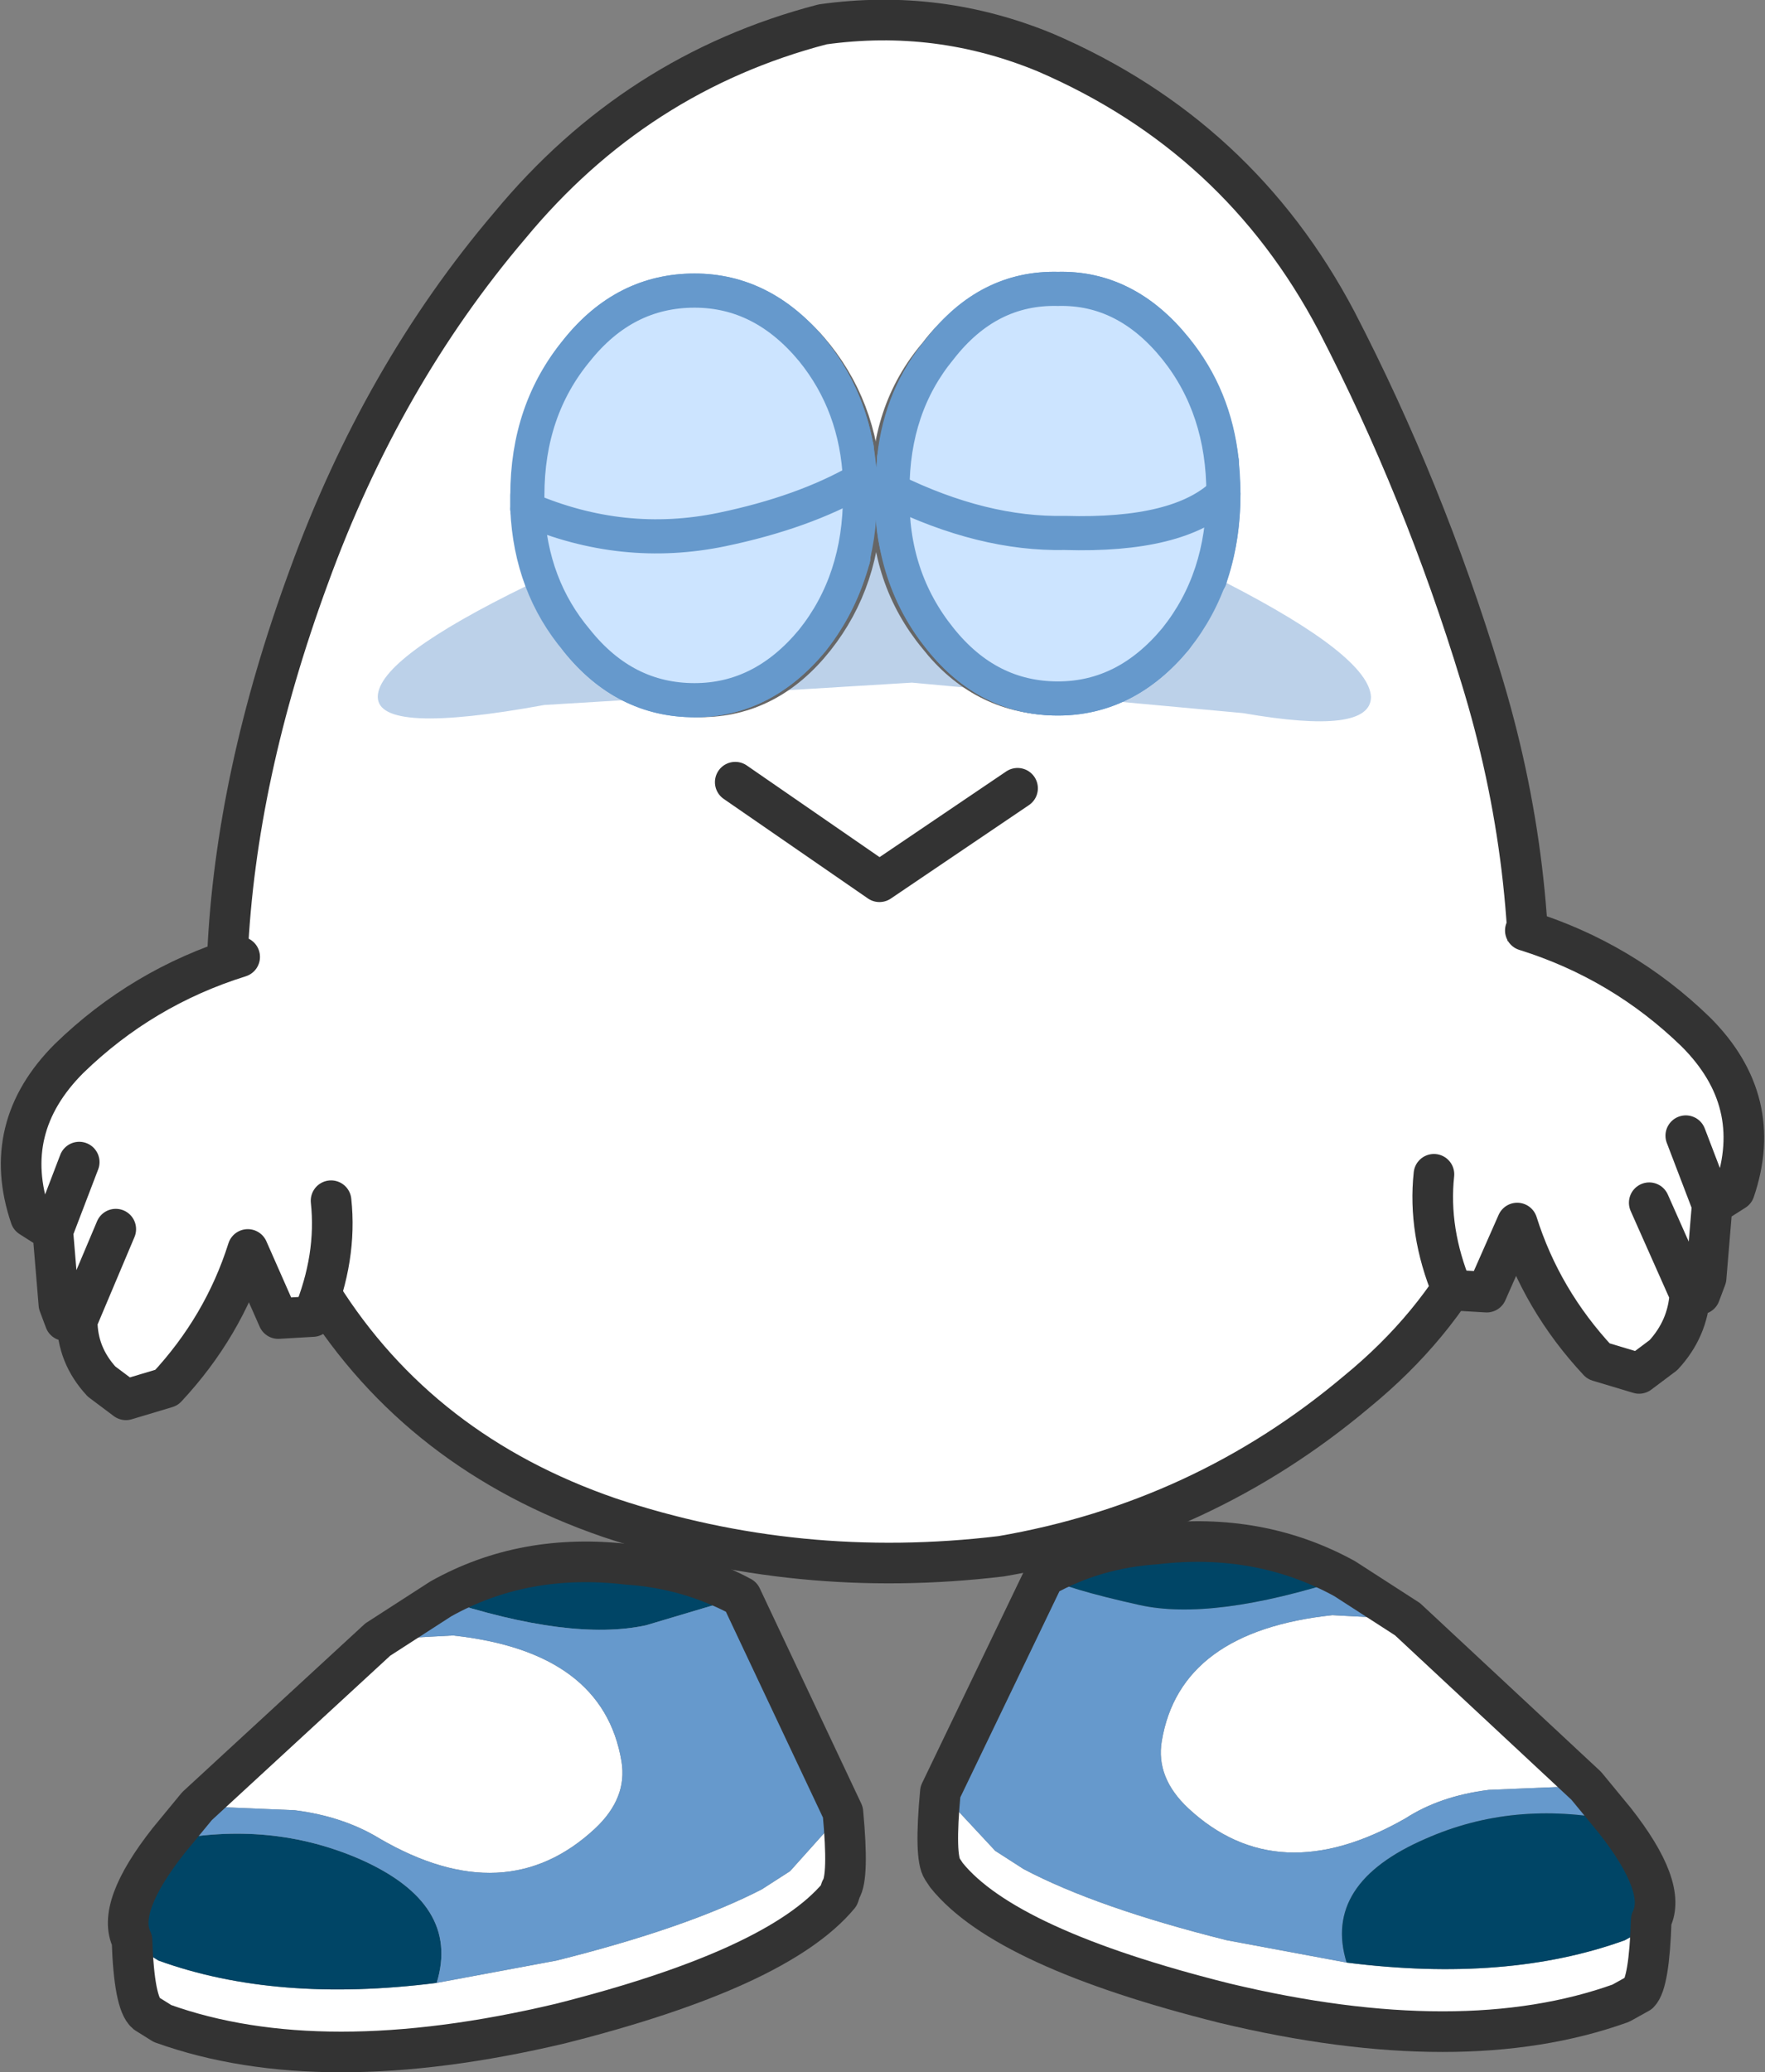 <?xml version='1.0' encoding='UTF-8' standalone='no'?>
<!DOCTYPE svg PUBLIC '-//W3C//DTD SVG 1.1//EN' 'http://www.w3.org/Graphics/SVG/1.1/DTD/svg11.dtd'>
<!-- Animated using aniGen version 0.8.1 Quality of Life - http://anigen.org -->
<svg height="51px" width="43.45px" version="1.1" id="svg3467" sodipodi:docname="tiz.svg"
  inkscape:version="1.1 (c4e8f9ed74, 2021-05-24)" xmlns:inkscape="http://www.inkscape.org/namespaces/inkscape"
  xmlns:sodipodi="http://sodipodi.sourceforge.net/DTD/sodipodi-0.dtd" xmlns:xlink="http://www.w3.org/1999/xlink"
  xmlns="http://www.w3.org/2000/svg" xmlns:svg="http://www.w3.org/2000/svg" preserveAspectRatio="xMidYMid"
  viewBox="0 0 43.45 51" xmlns:anigen="http://www.anigen.org/namespace" anigen:version="0.8.1">
  <rect x="0" y="0" width="43.45" height="51" fill="#808080" stroke="none"/>
  <sodipodi:namedview id="namedview3469" pagecolor="#505050" bordercolor="#eeeeee" borderopacity="1"
    inkscape:pageshadow="0" inkscape:pageopacity="0" inkscape:pagecheckerboard="0" showgrid="false"
    inkscape:zoom="11.272113649688242" inkscape:cx="24.527255215379363" inkscape:cy="-27.712400190294705"
    inkscape:current-layer="g3398" anigen:loop="1.4"></sodipodi:namedview>
  <rect>
    <animate id="o1" begin="0;o1.end" dur="3s" attributeName="visibility" from="hide" to="hide" />
  </rect>
  <g transform="translate(22,48.15)" id="g3398" style="display:inline">
    <use transform="translate(-22,-48.15)" xlink:href="#body" id="use3392" x="0" y="0"
      style="display:inline"></use>
      <use xlink:href="#shoes" id="use3392" x="0" y="0"
      style="display:inline"></use>
  </g>
  <defs id="defs3465">
    <g id="body" transform="matrix(1.0, 0.0, 0.0, 1.0, 22.0, 48.15)">
      <path
        d="M 10.9 -40.25 Q 13.05 -36.1 14.45 -31.5 Q 15.9 -26.8 15.6 -22 Q 15.25 -17.05 11.4 -13.9 Q 7.6 -10.7 2.65 -9.85 Q -2.35 -9.25 -7 -10.8 Q -11.65 -12.4 -14.1 -16.3 Q -16.65 -20.25 -16.4 -24.65 Q -16.2 -29.05 -14.4 -33.95 Q -12.6 -38.9 -9.45 -42.6 Q -6.35 -46.35 -1.75 -47.55 Q 1.1 -47.95 3.75 -46.85 Q 8.5 -44.8 10.9 -40.25"
        fill="#ffffff" fill-rule="evenodd" stroke="none" id="path3400"></path>
      <path
        d="M 10.9 -40.25 Q 8.5 -44.8 3.75 -46.85 Q 1.1 -47.95 -1.75 -47.55 Q -6.35 -46.35 -9.45 -42.6 Q -12.6 -38.9 -14.4 -33.95 Q -16.2 -29.05 -16.4 -24.65 Q -16.65 -20.25 -14.1 -16.3 Q -11.65 -12.4 -7 -10.8 Q -2.35 -9.25 2.65 -9.85 Q 7.6 -10.7 11.4 -13.9 Q 15.25 -17.05 15.6 -22 Q 15.9 -26.8 14.45 -31.5 Q 13.05 -36.1 10.9 -40.25 Z"
        fill="none" stroke="#333333" stroke-linecap="round" stroke-linejoin="round" stroke-width="1.0" id="path3402">
      </path>
      <path
        d="M-20.7 -17.85 L-21.25 -18.2 Q-22.0 -20.4 -20.3 -22.1 -18.5 -23.85 -16.1 -24.6 -13.65 -23.35 -13.85 -18.6 -13.7 -17.2 -14.3 -15.75 L-15.15 -15.7 -15.9 -17.4 Q-16.5 -15.5 -17.9 -14.0 L-18.9 -13.7 -19.5 -14.15 Q-20.1 -14.8 -20.1 -15.65 L-20.4 -15.65 -20.55 -16.05 -20.7 -17.85 -20.05 -19.55 -20.7 -17.85 M-19.15 -17.9 L-20.1 -15.65 -19.15 -17.9"
        fill="#ffffff" fill-rule="evenodd" stroke="none" id="path3420"></path>
      <path
        d="M-16.1 -24.6 Q-18.5 -23.85 -20.3 -22.1 -22.0 -20.4 -21.25 -18.2 L-20.7 -17.85 -20.05 -19.55 M-20.1 -15.65 Q-20.1 -14.8 -19.5 -14.15 L-18.9 -13.7 -17.9 -14.0 Q-16.5 -15.5 -15.9 -17.4 L-15.15 -15.7 -14.3 -15.75 Q-13.7 -17.2 -13.85 -18.6 M-20.7 -17.85 L-20.55 -16.05 -20.4 -15.65 M-20.1 -15.65 L-19.15 -17.9"
        fill="none" stroke="#333333" stroke-linecap="round" stroke-linejoin="round" stroke-width="1.0" id="path3422">
      </path>
      <path
        d="M15.55 -25.25 Q17.95 -24.5 19.75 -22.75 21.45 -21.05 20.7 -18.85 L20.15 -18.5 20.0 -16.7 19.85 -16.3 19.6 -16.3 Q19.55 -15.45 18.95 -14.8 L18.35 -14.35 17.35 -14.65 Q15.95 -16.15 15.35 -18.05 L14.6 -16.35 13.75 -16.4 Q13.15 -17.85 13.3 -19.25 13.1 -24.0 15.55 -25.25 M18.6 -18.55 L19.6 -16.3 18.6 -18.55 M19.5 -20.2 L20.15 -18.5 19.5 -20.2"
        fill="#ffffff" fill-rule="evenodd" stroke="none" id="path3424"></path>
      <path
        d="M15.55 -25.25 Q17.95 -24.5 19.75 -22.75 21.45 -21.05 20.7 -18.85 L20.15 -18.5 20.0 -16.7 19.85 -16.3 M19.6 -16.3 Q19.55 -15.45 18.95 -14.8 L18.35 -14.35 17.35 -14.65 Q15.95 -16.15 15.35 -18.05 L14.6 -16.35 13.75 -16.4 Q13.15 -17.85 13.3 -19.25 M20.15 -18.5 L19.5 -20.2 M19.6 -16.3 L18.6 -18.55"
        fill="none" stroke="#333333" stroke-linecap="round" stroke-linejoin="round" stroke-width="1.0" id="path3426">
      </path>
      <path d="M-3.9 -28.9 L-0.35 -26.45 3.05 -28.75" fill="none" stroke="#333333" stroke-linecap="round"
        stroke-linejoin="round" stroke-width="1.0" id="path3428"></path>
      <path
        d="M11.75 -31.0 Q11.75 -30.05 8.6 -30.6 L0.45 -31.35 -8.6 -30.8 Q-12.7 -30.05 -12.7 -31.0 -12.7 -31.95 -9.0 -33.75 -5.35 -35.6 -0.3 -35.6 4.7 -35.65 8.2 -33.8 11.7 -32.0 11.75 -31.0"
        fill="#6596cc" fill-opacity="0.431" fill-rule="evenodd" stroke="none" id="path3430"></path>
      <path
        d="M3.9 -31.05 Q2.2 -31.1 1.1 -32.5 -0.1 -33.95 -0.05 -35.95 -0.1 -38.0 1.1 -39.4 2.2 -40.85 3.9 -40.85 5.55 -40.85 6.7 -39.4 7.85 -38.0 7.85 -35.95 7.85 -33.95 6.7 -32.5 5.55 -31.1 3.9 -31.05"
        fill="#ffffff" fill-rule="evenodd" stroke="none" id="path3432"></path>
      <path
        d="M3.9 -31.05 Q2.2 -31.1 1.1 -32.5 -0.1 -33.95 -0.05 -35.95 -0.1 -38.0 1.1 -39.4 2.2 -40.85 3.9 -40.85 5.55 -40.85 6.7 -39.4 7.85 -38.0 7.85 -35.95 7.85 -33.95 6.7 -32.5 5.55 -31.1 3.9 -31.05 Z"
        fill="none" stroke="#666666" stroke-linecap="round" stroke-linejoin="round" stroke-width="1.0" id="path3434">
      </path>
      <path
        d="M2.25 -36.9 Q2.65 -37.45 3.2 -37.4 3.75 -37.45 4.15 -36.9 4.55 -36.4 4.55 -35.55 4.55 -34.8 4.15 -34.25 3.75 -33.75 3.2 -33.75 2.65 -33.75 2.25 -34.25 1.85 -34.8 1.9 -35.55 1.85 -36.4 2.25 -36.9 M2.55 -36.5 L2.4 -36.0 Q2.4 -35.75 2.55 -35.55 L2.9 -35.35 3.2 -35.55 3.4 -36.0 3.2 -36.5 2.9 -36.65 Q2.65 -36.7 2.55 -36.5"
        fill="#000000" fill-rule="evenodd" stroke="none" id="path3436"></path>
      <path
        d="M2.55 -36.5 Q2.65 -36.7 2.9 -36.65 L3.2 -36.5 3.4 -36.0 3.2 -35.55 2.9 -35.35 2.55 -35.55 Q2.4 -35.75 2.4 -36.0 L2.55 -36.5"
        fill="#ffffff" fill-rule="evenodd" stroke="none" id="path3438"></path>
      <path
        d="M-1.95 -39.35 Q-0.8 -37.9 -0.8 -35.9 -0.8 -33.9 -1.95 -32.45 -3.1 -31.0 -4.75 -31.0 -6.45 -31.0 -7.55 -32.45 -8.75 -33.9 -8.7 -35.9 -8.75 -37.9 -7.55 -39.35 -6.45 -40.8 -4.75 -40.8 -3.1 -40.8 -1.95 -39.35"
        fill="#ffffff" fill-rule="evenodd" stroke="none" id="path3440"></path>
      <path
        d="M-1.95 -39.35 Q-0.8 -37.9 -0.8 -35.9 -0.8 -33.9 -1.95 -32.45 -3.1 -31.0 -4.75 -31.0 -6.45 -31.0 -7.55 -32.45 -8.75 -33.9 -8.7 -35.9 -8.75 -37.9 -7.55 -39.35 -6.45 -40.8 -4.75 -40.8 -3.1 -40.8 -1.95 -39.35 Z"
        fill="none" stroke="#666666" stroke-linecap="round" stroke-linejoin="round" stroke-width="1.0" id="path3442">
      </path>
      <path
        d="M-3.95 -37.4 Q-3.4 -37.45 -3.0 -36.95 -2.6 -36.4 -2.6 -35.6 -2.6 -34.8 -3.0 -34.3 -3.4 -33.75 -3.95 -33.75 -4.5 -33.75 -4.9 -34.3 -5.3 -34.8 -5.3 -35.6 -5.3 -36.4 -4.9 -36.95 -4.5 -37.45 -3.95 -37.4 M-4.75 -36.0 L-4.6 -35.6 -4.25 -35.35 -3.95 -35.6 Q-3.8 -35.75 -3.8 -36.0 L-3.95 -36.5 Q-4.05 -36.7 -4.25 -36.7 L-4.6 -36.5 -4.75 -36.0"
        fill="#000000" fill-rule="evenodd" stroke="none" id="path3444"></path>
      <path
        d="M-4.75 -36.0 L-4.6 -36.5 -4.25 -36.7 Q-4.05 -36.7 -3.95 -36.5 L-3.8 -36.0 Q-3.8 -35.75 -3.95 -35.6 L-4.25 -35.35 -4.6 -35.6 -4.75 -36.0"
        fill="#ffffff" fill-rule="evenodd" stroke="none" id="path3446"></path>
      <g id="eyes1" transform="matrix(.84, 0.0, 0.0, .84, -0.45, -36)">
        <path
          d="M10.15 -0.95 L10.2 0.0 Q10.2 1.35 9.8 2.5 8.4 3.3 5.75 3.2 3.35 3.25 0.75 1.95 0.45 1.05 0.5 0.0 L0.5 -0.1 0.55 -1.05 Q3.2 0.2 5.55 0.15 8.85 0.25 10.15 -0.95 M-0.55 -1.35 L-0.45 -0.4 -0.45 0.05 -0.65 1.9 Q-2.2 2.65 -4.3 3.1 -7.05 3.65 -9.75 2.6 L-9.8 2.45 -10.2 0.45 -10.2 0.05 -10.15 -0.55 Q-7.4 0.65 -4.5 0.05 -2.2 -0.45 -0.55 -1.35"
          fill="#ffffff" fill-rule="evenodd" stroke="none" id="path3449"></path>
        <path
          d="M0.55 -1.05 Q0.75 -2.9 1.9 -4.25 3.3 -6.05 5.35 -6.0 7.35 -6.05 8.8 -4.25 9.95 -2.85 10.15 -0.95 8.85 0.25 5.55 0.15 3.2 0.2 0.55 -1.05 M9.8 2.5 L8.8 4.25 Q7.35 6.0 5.35 6.0 3.3 6.0 1.9 4.25 1.05 3.2 0.75 1.95 3.35 3.25 5.75 3.2 8.4 3.3 9.8 2.5 M-10.15 -0.55 Q-10.0 -2.65 -8.75 -4.2 -7.35 -5.95 -5.3 -5.95 -3.3 -5.95 -1.85 -4.2 -0.85 -2.95 -0.55 -1.35 -2.2 -0.45 -4.5 0.05 -7.4 0.65 -10.15 -0.55 M-0.65 1.9 Q-1.0 3.2 -1.85 4.3 -3.3 6.05 -5.3 6.05 -7.35 6.05 -8.75 4.3 L-9.75 2.6 Q-7.05 3.65 -4.3 3.1 -2.2 2.65 -0.65 1.9"
          fill="#cce4ff" fill-rule="evenodd" stroke="none" id="path3451"></path>
        <path
          d="M0.55 -1.05 Q0.75 -2.9 1.9 -4.25 3.3 -6.05 5.35 -6.0 7.35 -6.05 8.8 -4.25 9.95 -2.85 10.15 -0.95 L10.2 0.0 Q10.2 1.35 9.8 2.5 L8.8 4.25 Q7.35 6.0 5.35 6.0 3.3 6.0 1.9 4.25 1.05 3.2 0.75 1.95 0.45 1.05 0.5 0.0 L0.5 -0.1 0.55 -1.05 M-10.15 -0.55 Q-10.0 -2.65 -8.75 -4.2 -7.35 -5.95 -5.3 -5.95 -3.3 -5.95 -1.85 -4.2 -0.85 -2.95 -0.55 -1.35 L-0.45 -0.4 -0.45 0.05 -0.65 1.9 Q-1.0 3.2 -1.85 4.3 -3.3 6.05 -5.3 6.05 -7.35 6.05 -8.75 4.3 L-9.75 2.6 M-9.8 2.45 L-10.2 0.45 -10.2 0.05 -10.15 -0.55"
          fill="none" stroke="#6699cc" stroke-linecap="round" stroke-linejoin="round" stroke-width="1.0" id="path3453">
        </path>
        <path
          d="M0.55 -1.05 Q3.2 0.2 5.55 0.15 8.85 0.25 10.15 -0.95 M9.8 2.5 Q8.4 3.3 5.75 3.2 3.35 3.25 0.75 1.95 M-9.75 2.6 L-9.8 2.45 M-10.15 -0.55 Q-7.4 0.65 -4.5 0.05 -2.2 -0.45 -0.55 -1.35 M-0.65 1.9 Q-2.2 2.65 -4.3 3.1 -7.05 3.65 -9.75 2.6"
          fill="none" stroke="#6699cc" stroke-linecap="round" stroke-linejoin="round" stroke-width="1.0" id="path3455">
        </path>
        <animate attributeType="auto" attributeName="visibility" values="visible;hidden" calcMode="discrete"
          keyTimes="0;1" keySplines="0 0 1 1" dur="0.06s" begin="o1.begin;o1.begin+0.12s" repeatCount="0"
          additive="replace" accumulate="none" fill="freeze" id="animate6063"></animate>
      </g>
      <g id="eyes2" transform="matrix(.84, 0.0, 0.0, .84, -0.45, -36)">
        <path
          d="M0.5 -0.1 Q0.5 -2.55 1.9 -4.25 3.3 -6.05 5.35 -6.0 7.35 -6.05 8.8 -4.25 10.2 -2.5 10.2 0.0 8.9 1.25 5.55 1.15 3.15 1.2 0.5 -0.1 3.15 1.2 5.55 1.15 8.9 1.25 10.2 0.0 10.2 2.5 8.8 4.25 7.35 6.0 5.35 6.0 3.3 6.0 1.9 4.25 0.45 2.45 0.5 0.0 L0.5 -0.1 M-0.45 -0.4 L-0.45 0.05 Q-0.45 2.55 -1.85 4.3 -3.3 6.05 -5.3 6.05 -7.35 6.05 -8.75 4.3 -10.1 2.7 -10.2 0.45 L-10.2 0.05 Q-10.2 -2.45 -8.75 -4.2 -7.35 -5.95 -5.3 -5.95 -3.3 -5.95 -1.85 -4.2 -0.55 -2.6 -0.45 -0.4 -2.1 0.55 -4.5 1.05 -7.4 1.65 -10.2 0.45 -7.4 1.65 -4.5 1.05 -2.1 0.55 -0.45 -0.4"
          fill="#cce4ff" fill-rule="evenodd" stroke="none" id="path3458"></path>
        <path
          d="M10.2 0.0 Q10.2 -2.5 8.8 -4.25 7.35 -6.05 5.35 -6.0 3.3 -6.05 1.9 -4.25 0.5 -2.55 0.5 -0.1 L0.5 0.0 Q0.45 2.45 1.9 4.25 3.3 6.0 5.35 6.0 7.35 6.0 8.8 4.25 10.2 2.5 10.2 0.0 M-0.45 -0.4 L-0.45 0.05 Q-0.45 2.55 -1.85 4.3 -3.3 6.05 -5.3 6.05 -7.35 6.05 -8.75 4.3 -10.1 2.7 -10.2 0.45 L-10.2 0.05 Q-10.2 -2.45 -8.75 -4.2 -7.35 -5.95 -5.3 -5.95 -3.3 -5.95 -1.85 -4.2 -0.55 -2.6 -0.45 -0.4"
          fill="none" stroke="#6699cc" stroke-linecap="round" stroke-linejoin="round" stroke-width="1.0" id="path3460">
        </path>
        <path d="M0.5 -0.1 Q3.15 1.2 5.55 1.15 8.9 1.25 10.2 0.0 M-0.45 -0.4 Q-2.1 0.55 -4.5 1.05 -7.4 1.65 -10.2 0.45"
          fill="none" stroke="#6699cc" stroke-linecap="round" stroke-linejoin="round" stroke-width="1.0" id="path3462">
        </path>
        <animate attributeType="auto" attributeName="visibility" values="visible;visible" calcMode="discrete"
          keyTimes="0;1" keySplines="0 0 1 1" dur="0.06s" begin="o1.begin+0.06s" repeatCount="0" additive="replace"
          accumulate="none" fill="remove" id="animate2442"></animate>
        <animate attributeType="auto" attributeName="visibility" values="hidden;hidden" calcMode="discrete"
          keyTimes="0;1" keySplines="0 0 1 1" dur="0.06s" begin="o1.begin" repeatCount="0" additive="replace"
          accumulate="none" fill="freeze" id="animate6337"></animate>
      </g>
    </g>
    <g id="shoes">
      <!-- begin shoes -->
      <path
        d="M-11.25 0.65 L-8.3 0.1 Q-5.1 -0.7 -3.25 -1.65 L-2.55 -2.1 -1.25 -3.55 Q-1.1 -1.95 -1.3 -1.65 L-1.35 -1.5 Q-2.85 0.3 -8.2 1.65 -14.1 3.05 -18.0 1.65 L-18.4 1.4 Q-18.7 1.15 -18.75 -0.4 L-18.5 -0.15 -18.1 0.1 Q-15.2 1.15 -11.25 0.65 M-12.7 -7.8 L-10.85 -7.9 Q-7.15 -7.5 -6.7 -4.8 -6.55 -3.9 -7.35 -3.15 -9.55 -1.1 -12.65 -2.9 -13.55 -3.45 -14.75 -3.6 L-17.15 -3.7 -12.7 -7.8"
        fill="#ffffff" fill-rule="evenodd" stroke="none" id="path3404"></path>
      <path
        d="M-17.85 -2.85 Q-15.35 -3.35 -13.15 -2.4 -10.65 -1.3 -11.25 0.65 -15.2 1.15 -18.1 0.1 L-18.5 -0.15 -18.75 -0.4 Q-19.15 -1.2 -17.85 -2.85 M-3.75 -8.85 L-6.1 -8.15 Q-7.95 -7.75 -11.15 -8.8 -9.1 -9.95 -6.55 -9.65 -5.05 -9.55 -3.75 -8.85"
        fill="#004566" fill-rule="evenodd" stroke="none" id="path3406"></path>
      <path
        d="M-17.85 -2.85 L-17.15 -3.7 -14.75 -3.6 Q-13.55 -3.45 -12.65 -2.9 -9.55 -1.1 -7.35 -3.15 -6.55 -3.9 -6.7 -4.8 -7.15 -7.5 -10.85 -7.9 L-12.7 -7.8 -11.15 -8.8 Q-7.95 -7.75 -6.1 -8.15 L-3.75 -8.85 -1.25 -3.55 -2.55 -2.1 -3.25 -1.65 Q-5.1 -0.7 -8.3 0.1 L-11.25 0.65 Q-10.65 -1.3 -13.15 -2.4 -15.35 -3.35 -17.85 -2.85"
        fill="#6699cc" fill-rule="evenodd" stroke="none" id="path3408"></path>
      <path
        d="M-17.15 -3.7 L-17.85 -2.85 Q-19.15 -1.2 -18.75 -0.4 -18.7 1.15 -18.4 1.4 L-18.0 1.65 Q-14.1 3.05 -8.2 1.65 -2.85 0.3 -1.35 -1.5 L-1.3 -1.65 Q-1.1 -1.95 -1.25 -3.55 L-3.75 -8.85 Q-5.05 -9.55 -6.55 -9.65 -9.1 -9.95 -11.15 -8.8 L-12.7 -7.8 -17.15 -3.7 Z"
        fill="none" stroke="#333333" stroke-linecap="round" stroke-linejoin="round" stroke-width="1.0" id="path3410">
      </path>
      <path
        d="M18.65 -0.9 Q18.6 0.65 18.35 0.9 L17.9 1.15 Q14.0 2.55 8.15 1.15 2.75 -0.2 1.3 -2.0 L1.2 -2.15 Q1.0 -2.45 1.15 -4.05 L2.5 -2.6 3.2 -2.15 Q5.0 -1.2 8.2 -0.4 L11.15 0.15 Q15.1 0.65 18.0 -0.4 L18.45 -0.65 18.65 -0.9 M12.65 -8.3 L17.05 -4.2 14.65 -4.1 Q13.45 -3.95 12.6 -3.4 9.45 -1.6 7.25 -3.65 6.45 -4.4 6.6 -5.3 7.05 -8.0 10.8 -8.4 L12.65 -8.3"
        fill="#ffffff" fill-rule="evenodd" stroke="none" id="path3412"></path>
      <path
        d="M1.15 -4.05 L3.7 -9.35 Q4.25 -9.05 6.05 -8.65 7.85 -8.25 11.1 -9.3 L12.65 -8.3 10.8 -8.4 Q7.05 -8.0 6.6 -5.3 6.45 -4.4 7.25 -3.65 9.45 -1.6 12.6 -3.4 13.45 -3.95 14.65 -4.1 L17.05 -4.2 17.75 -3.35 Q15.25 -3.85 13.1 -2.9 10.55 -1.8 11.15 0.15 L8.2 -0.4 Q5.0 -1.2 3.2 -2.15 L2.5 -2.6 1.15 -4.05"
        fill="#6699cc" fill-rule="evenodd" stroke="none" id="path3414"></path>
      <path
        d="M3.7 -9.35 Q4.95 -10.05 6.45 -10.15 9.0 -10.45 11.1 -9.3 7.85 -8.25 6.05 -8.65 4.25 -9.05 3.7 -9.35 M17.75 -3.35 Q19.05 -1.7 18.65 -0.9 L18.45 -0.65 18.0 -0.4 Q15.1 0.65 11.15 0.15 10.55 -1.8 13.1 -2.9 15.25 -3.85 17.75 -3.35"
        fill="#004566" fill-rule="evenodd" stroke="none" id="path3416"></path>
      <path
        d="M18.65 -0.9 Q18.6 0.65 18.35 0.9 L17.9 1.15 Q14.0 2.55 8.15 1.15 2.75 -0.2 1.3 -2.0 L1.2 -2.15 Q1.0 -2.45 1.15 -4.05 L3.7 -9.35 Q4.95 -10.05 6.45 -10.15 9.0 -10.45 11.1 -9.3 L12.65 -8.3 17.05 -4.2 17.75 -3.35 Q19.05 -1.7 18.65 -0.9 Z"
        fill="none" stroke="#333333" stroke-linecap="round" stroke-linejoin="round" stroke-width="1.0" id="path3418">
      </path>
      <!--end shoes -->
    </g>
  </defs>
</svg>